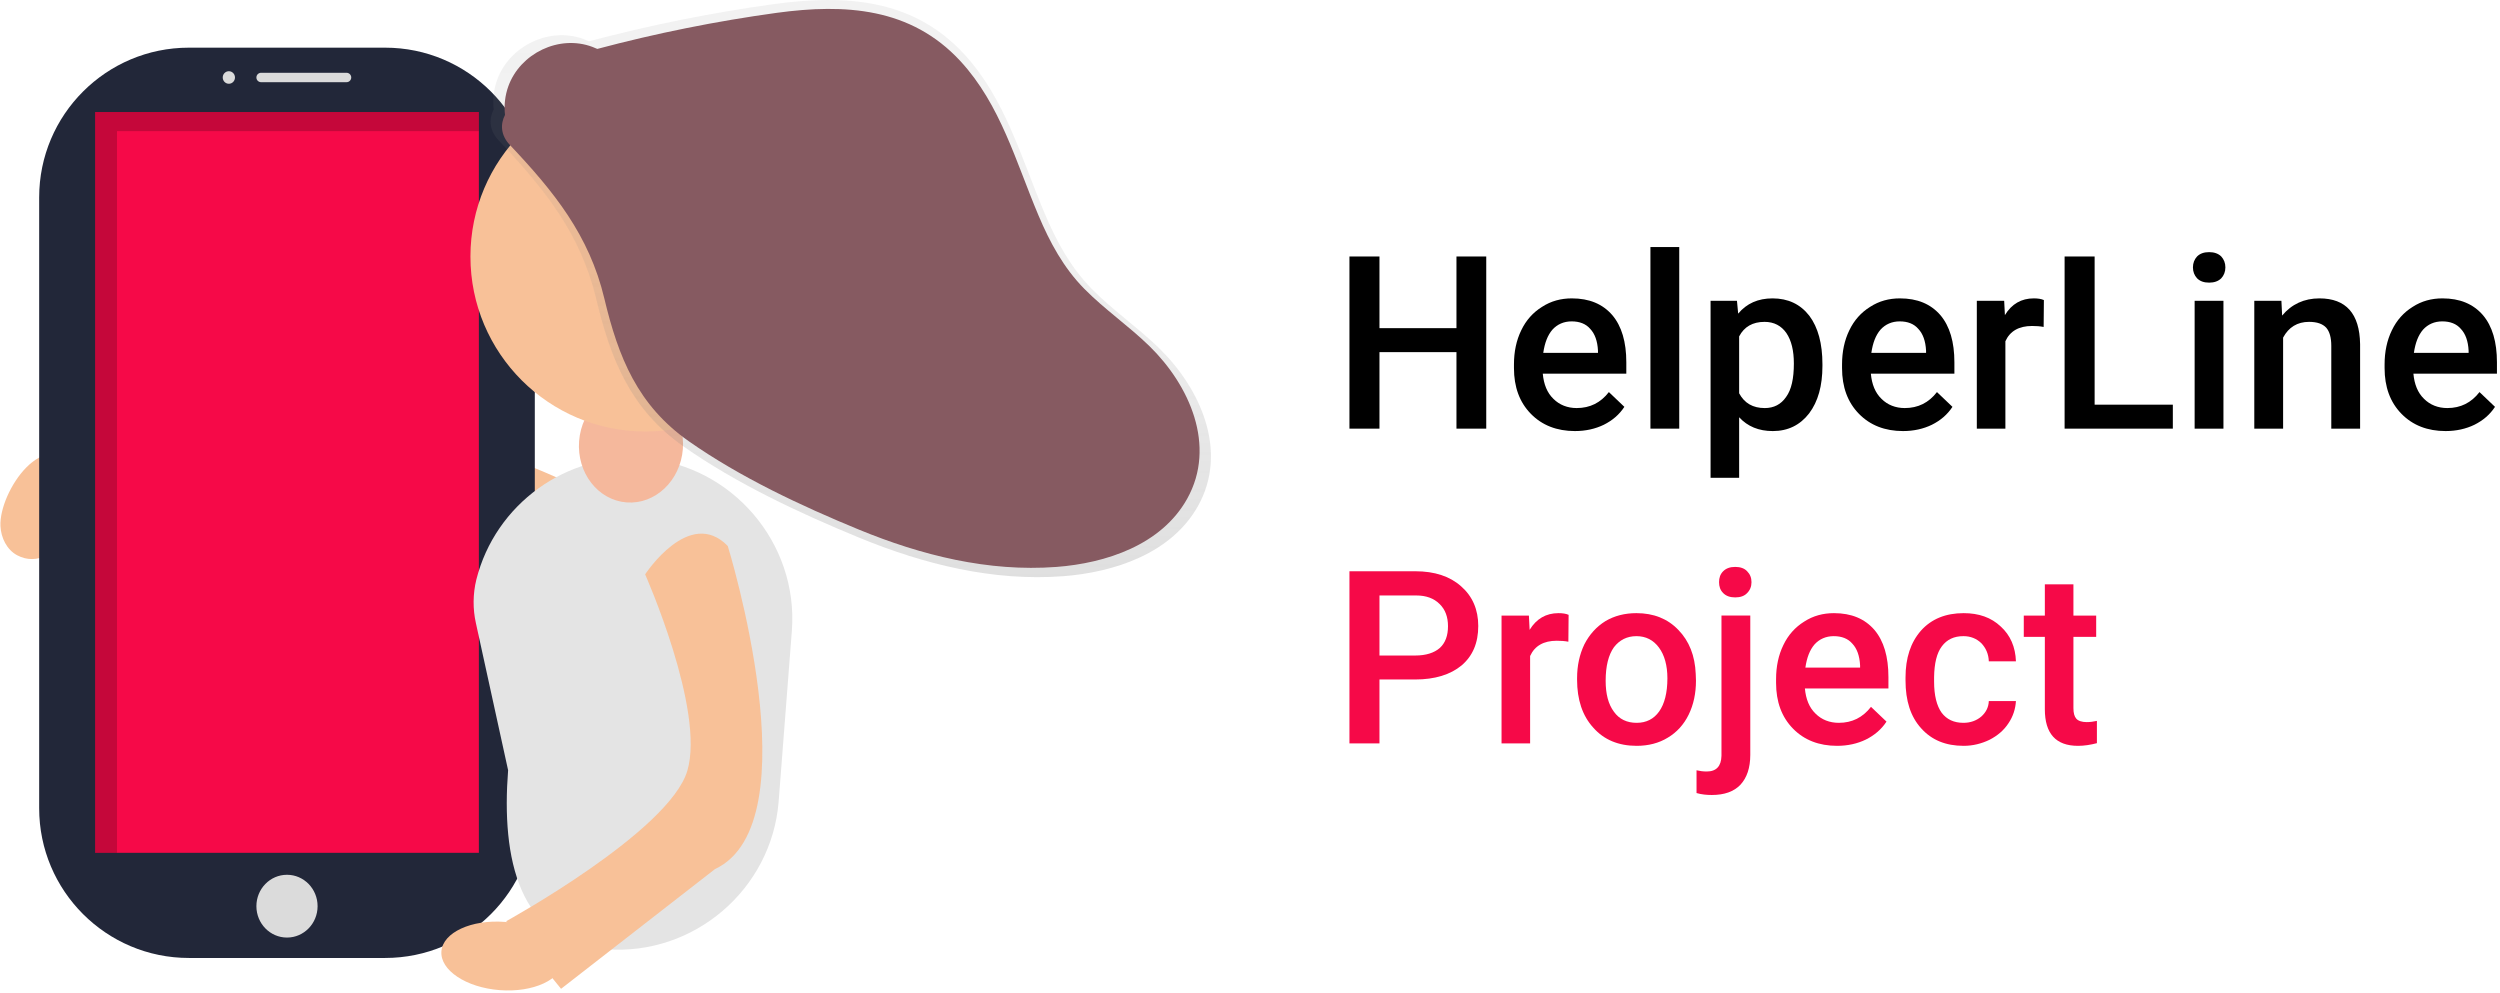 <?xml version="1.0" encoding="UTF-8" standalone="no"?><!DOCTYPE svg PUBLIC "-//W3C//DTD SVG 1.1//EN" "http://www.w3.org/Graphics/SVG/1.1/DTD/svg11.dtd"><svg width="100%" height="100%" viewBox="0 0 413 164" version="1.1" xmlns="http://www.w3.org/2000/svg" xmlns:xlink="http://www.w3.org/1999/xlink" xml:space="preserve" xmlns:serif="http://www.serif.com/" style="fill-rule:evenodd;clip-rule:evenodd;stroke-linejoin:round;stroke-miterlimit:2;"><g id="Drawing_Logo_Project"><g id="Drawing_Logo"><path d="M99.732,82.766c0,0 -45.293,-26.86 -89.112,-6.901l4.145,8.859c0,0 42.038,-8.17 67.706,9.099l17.261,-11.057Z" style="fill:#f8c198;fill-rule:nonzero;"/><path d="M0.075,86.91c0.091,1.936 1.053,3.911 2.764,4.821c6.689,3.559 13.541,-8.973 10.034,-14.071c-5.395,-7.845 -13.064,3.592 -12.798,9.25Z" style="fill:#f8c198;fill-rule:nonzero;"/><path d="M88.351,32.609c0,-13.651 -11.083,-24.735 -24.735,-24.735l-32.411,0c-13.652,0 -24.735,11.084 -24.735,24.735l0,100.913c0,13.651 11.083,24.735 24.735,24.735l32.411,0c13.652,0 24.735,-11.084 24.735,-24.735l0,-100.913Z" style="fill:#222739;"/><rect x="15.715" y="18.505" width="63.392" height="122.38" style="fill:#f60948;"/><ellipse cx="47.411" cy="149.7" rx="5.054" ry="5.186" style="fill:#dbdbdb;"/><ellipse cx="37.807" cy="12.801" rx="1.011" ry="1.037" style="fill:#dbdbdb;"/><path d="M58.025,12.801c0,-0.43 -0.349,-0.778 -0.778,-0.778l-14.113,0c-0.429,0 -0.778,0.348 -0.778,0.778c0,0.429 0.349,0.777 0.778,0.777l14.113,0c0.429,0 0.778,-0.348 0.778,-0.777Z" style="fill:#dbdbdb;"/><path d="M19.327,21.665l59.779,0l0,-3.16l-63.391,0l0,122.38l3.612,0l0,-119.22Z" style="fill-opacity:0.2;fill-rule:nonzero;"/><path d="M100.17,156.819l0,0c14.477,1.079 27.296,-9.897 28.459,-24.368l2.19,-28.281c1.079,-14.477 -9.897,-27.296 -24.367,-28.459l0,0c-12.846,-0.954 -24.629,7.556 -27.763,20.05c-0.574,2.361 -0.597,4.823 -0.067,7.195l5.318,24.29c-1.125,14.527 1.702,28.448 16.23,29.573Z" style="fill:#e4e4e4;fill-rule:nonzero;"/><path d="M95.668,72.86c0.405,-5.229 4.573,-9.177 9.303,-8.811c4.73,0.367 8.241,4.909 7.836,10.138c-0.405,5.229 -4.574,9.177 -9.304,8.811c-4.729,-0.366 -8.24,-4.909 -7.835,-10.138Z" style="fill:#f5b89c;"/><path d="M120.226,90.198c0,0 14.168,45.786 -2.121,53.382l-25.42,19.772l-9.065,-11.17c0,0 26.96,-14.821 29.929,-24.858c2.968,-10.036 -6.972,-32.44 -6.972,-32.44c0,0 7.31,-11.216 13.649,-4.686Z" style="fill:#f8c198;fill-rule:nonzero;"/><path d="M72.921,157.157c0.241,-3.11 4.945,-5.286 10.498,-4.856c5.553,0.43 9.866,3.304 9.626,6.414c-0.241,3.11 -4.945,5.286 -10.499,4.856c-5.553,-0.43 -9.866,-3.304 -9.625,-6.414Z" style="fill:#f8c198;"/><circle cx="106.617" cy="42.386" r="28.901" style="fill:#f8c198;"/><path d="M191.498,57.53c-3.536,-3.452 -7.653,-6.267 -11.119,-9.786c-3.554,-3.611 -5.874,-7.929 -7.831,-12.561c-3.828,-9.056 -6.462,-18.872 -13.303,-26.28c-8.441,-9.14 -19.661,-9.82 -31.332,-8.235c-10.32,1.421 -20.542,3.476 -30.609,6.154c-0.284,-0.116 -0.561,-0.241 -0.85,-0.35c-5.655,-2.126 -12.302,1.101 -14.329,6.73c-0.558,1.563 -0.752,3.234 -0.566,4.883c-0.8,1.537 -0.764,3.435 0.817,5.106c7.504,7.933 13.548,15.391 16.126,26.199c2.399,10.056 5.679,18.234 14.433,24.374c8.746,6.134 19.143,11.003 28.995,15.057c10.655,4.385 22.078,7.24 33.664,6.37c8.477,-0.637 17.932,-3.749 22.327,-11.619c5.051,-9.045 0.38,-19.401 -6.423,-26.042Z" style="fill:url(#_Linear1);fill-rule:nonzero;"/><path d="M189.893,57.186c-3.424,-3.343 -7.412,-6.068 -10.768,-9.477c-3.442,-3.497 -5.689,-7.678 -7.585,-12.164c-3.706,-8.77 -6.257,-18.276 -12.882,-25.45c-8.174,-8.852 -19.04,-9.51 -30.343,-7.975c-9.994,1.376 -19.893,3.366 -29.642,5.96c-0.275,-0.112 -0.543,-0.234 -0.823,-0.339c-5.477,-2.059 -11.915,1.065 -13.877,6.517c-0.541,1.514 -0.728,3.132 -0.548,4.729c-0.775,1.489 -0.74,3.326 0.791,4.945c7.267,7.682 13.12,14.905 15.617,25.371c2.323,9.739 5.499,17.659 13.977,23.605c8.47,5.94 18.538,10.656 28.079,14.582c10.319,4.246 21.381,7.011 32.601,6.168c8.21,-0.617 17.366,-3.631 21.623,-11.252c4.892,-8.76 0.368,-18.788 -6.22,-25.22Z" style="fill:#865a61;fill-rule:nonzero;"/></g><g transform="matrix(1,0,0,1,-180.068,-697.436)"><g transform="matrix(40,0,0,40,400.116,768.248)"><path d="M0.637,0l-0.123,0l0,-0.316l-0.318,0l0,0.316l-0.124,0l0,-0.711l0.124,0l0,0.296l0.318,0l0,-0.296l0.123,0l0,0.711Z" style="fill-rule:nonzero;"/></g><g transform="matrix(40,0,0,40,428.534,768.248)"><path d="M0.293,0.01c-0.075,0 -0.136,-0.024 -0.182,-0.071c-0.047,-0.048 -0.07,-0.111 -0.07,-0.189l0,-0.015c0,-0.053 0.01,-0.1 0.03,-0.141c0.02,-0.042 0.049,-0.074 0.086,-0.097c0.037,-0.024 0.078,-0.035 0.123,-0.035c0.072,0 0.127,0.023 0.167,0.069c0.039,0.046 0.058,0.111 0.058,0.195l0,0.047l-0.345,0c0.004,0.044 0.018,0.079 0.044,0.104c0.025,0.025 0.058,0.038 0.096,0.038c0.055,0 0.099,-0.022 0.133,-0.066l0.064,0.061c-0.021,0.032 -0.049,0.056 -0.085,0.074c-0.035,0.017 -0.075,0.026 -0.119,0.026Zm-0.014,-0.453c-0.032,0 -0.059,0.012 -0.079,0.034c-0.02,0.023 -0.032,0.055 -0.038,0.096l0.226,0l0,-0.009c-0.002,-0.04 -0.013,-0.07 -0.032,-0.09c-0.018,-0.021 -0.044,-0.031 -0.077,-0.031Z" style="fill-rule:nonzero;"/></g><g transform="matrix(40,0,0,40,449.999,768.248)"><rect x="0.068" y="-0.75" width="0.119" height="0.75" style="fill-rule:nonzero;"/></g><g transform="matrix(40,0,0,40,460.214,768.248)"><path d="M0.523,-0.259c0,0.082 -0.018,0.147 -0.055,0.196c-0.037,0.048 -0.087,0.073 -0.15,0.073c-0.058,0 -0.104,-0.019 -0.139,-0.057l0,0.25l-0.118,0l0,-0.731l0.109,0l0.005,0.053c0.035,-0.042 0.082,-0.063 0.142,-0.063c0.064,0 0.115,0.024 0.152,0.072c0.036,0.048 0.054,0.115 0.054,0.2l0,0.007Zm-0.118,-0.01c0,-0.053 -0.01,-0.095 -0.031,-0.126c-0.021,-0.03 -0.051,-0.046 -0.09,-0.046c-0.049,0 -0.084,0.02 -0.105,0.06l0,0.235c0.022,0.041 0.057,0.061 0.106,0.061c0.037,0 0.067,-0.015 0.088,-0.046c0.022,-0.03 0.032,-0.076 0.032,-0.138Z" style="fill-rule:nonzero;"/></g><g transform="matrix(40,0,0,40,482.733,768.248)"><path d="M0.293,0.01c-0.075,0 -0.136,-0.024 -0.182,-0.071c-0.047,-0.048 -0.07,-0.111 -0.07,-0.189l0,-0.015c0,-0.053 0.01,-0.1 0.03,-0.141c0.02,-0.042 0.049,-0.074 0.086,-0.097c0.037,-0.024 0.078,-0.035 0.123,-0.035c0.072,0 0.127,0.023 0.167,0.069c0.039,0.046 0.058,0.111 0.058,0.195l0,0.047l-0.345,0c0.004,0.044 0.018,0.079 0.044,0.104c0.025,0.025 0.058,0.038 0.096,0.038c0.055,0 0.099,-0.022 0.133,-0.066l0.064,0.061c-0.021,0.032 -0.049,0.056 -0.085,0.074c-0.035,0.017 -0.075,0.026 -0.119,0.026Zm-0.014,-0.453c-0.032,0 -0.059,0.012 -0.079,0.034c-0.02,0.023 -0.032,0.055 -0.038,0.096l0.226,0l0,-0.009c-0.002,-0.04 -0.013,-0.07 -0.032,-0.09c-0.018,-0.021 -0.044,-0.031 -0.077,-0.031Z" style="fill-rule:nonzero;"/></g><g transform="matrix(40,0,0,40,504.198,768.248)"><path d="M0.337,-0.42c-0.015,-0.003 -0.031,-0.004 -0.048,-0.004c-0.054,0 -0.091,0.021 -0.11,0.063l0,0.361l-0.118,0l0,-0.528l0.113,0l0.003,0.059c0.028,-0.046 0.068,-0.069 0.119,-0.069c0.017,0 0.031,0.002 0.042,0.007l-0.001,0.111Z" style="fill-rule:nonzero;"/></g><g transform="matrix(40,0,0,40,518.261,768.248)"><path d="M0.196,-0.099l0.323,0l0,0.099l-0.447,0l0,-0.711l0.124,0l0,0.612Z" style="fill-rule:nonzero;"/></g><g transform="matrix(40,0,0,40,539.901,768.248)"><path d="M0.187,0l-0.119,0l0,-0.528l0.119,0l0,0.528Zm-0.126,-0.666c0,-0.018 0.006,-0.033 0.017,-0.045c0.012,-0.012 0.028,-0.018 0.05,-0.018c0.021,0 0.038,0.006 0.05,0.018c0.011,0.012 0.017,0.027 0.017,0.045c0,0.018 -0.006,0.033 -0.017,0.045c-0.012,0.012 -0.029,0.018 -0.05,0.018c-0.022,0 -0.038,-0.006 -0.05,-0.018c-0.011,-0.012 -0.017,-0.027 -0.017,-0.045Z" style="fill-rule:nonzero;"/></g><g transform="matrix(40,0,0,40,550.116,768.248)"><path d="M0.171,-0.528l0.003,0.061c0.039,-0.047 0.091,-0.071 0.154,-0.071c0.11,0 0.166,0.063 0.168,0.189l0,0.349l-0.119,0l0,-0.342c0,-0.034 -0.007,-0.059 -0.021,-0.075c-0.015,-0.016 -0.038,-0.024 -0.071,-0.024c-0.048,0 -0.084,0.022 -0.107,0.065l0,0.376l-0.119,0l0,-0.528l0.112,0Z" style="fill-rule:nonzero;"/></g><g transform="matrix(40,0,0,40,572.362,768.248)"><path d="M0.293,0.01c-0.075,0 -0.136,-0.024 -0.182,-0.071c-0.047,-0.048 -0.07,-0.111 -0.07,-0.189l0,-0.015c0,-0.053 0.01,-0.1 0.03,-0.141c0.02,-0.042 0.049,-0.074 0.086,-0.097c0.037,-0.024 0.078,-0.035 0.123,-0.035c0.072,0 0.127,0.023 0.167,0.069c0.039,0.046 0.058,0.111 0.058,0.195l0,0.047l-0.345,0c0.004,0.044 0.018,0.079 0.044,0.104c0.025,0.025 0.058,0.038 0.096,0.038c0.055,0 0.099,-0.022 0.133,-0.066l0.064,0.061c-0.021,0.032 -0.049,0.056 -0.085,0.074c-0.035,0.017 -0.075,0.026 -0.119,0.026Zm-0.014,-0.453c-0.032,0 -0.059,0.012 -0.079,0.034c-0.02,0.023 -0.032,0.055 -0.038,0.096l0.226,0l0,-0.009c-0.002,-0.04 -0.013,-0.07 -0.032,-0.09c-0.018,-0.021 -0.044,-0.031 -0.077,-0.031Z" style="fill-rule:nonzero;"/></g><g transform="matrix(40,0,0,40,400.116,820.248)"><path d="M0.196,-0.264l0,0.264l-0.124,0l0,-0.711l0.272,0c0.08,0 0.143,0.021 0.189,0.062c0.047,0.041 0.071,0.096 0.071,0.164c0,0.07 -0.023,0.124 -0.069,0.163c-0.046,0.038 -0.11,0.058 -0.192,0.058l-0.147,0Zm0,-0.099l0.148,0c0.044,0 0.078,-0.011 0.101,-0.031c0.023,-0.021 0.034,-0.051 0.034,-0.09c0,-0.038 -0.011,-0.069 -0.035,-0.092c-0.023,-0.023 -0.055,-0.035 -0.096,-0.035l-0.152,0l0,0.248Z" style="fill:#f60948;fill-rule:nonzero;"/></g><g transform="matrix(40,0,0,40,425.682,820.248)"><path d="M0.337,-0.42c-0.015,-0.003 -0.031,-0.004 -0.048,-0.004c-0.054,0 -0.091,0.021 -0.11,0.063l0,0.361l-0.118,0l0,-0.528l0.113,0l0.003,0.059c0.028,-0.046 0.068,-0.069 0.119,-0.069c0.017,0 0.031,0.002 0.042,0.007l-0.001,0.111Z" style="fill:#f60948;fill-rule:nonzero;"/></g><g transform="matrix(40,0,0,40,439.042,820.248)"><path d="M0.039,-0.269c0,-0.052 0.01,-0.098 0.03,-0.14c0.021,-0.041 0.05,-0.073 0.087,-0.096c0.037,-0.022 0.08,-0.033 0.128,-0.033c0.071,0 0.129,0.023 0.173,0.069c0.045,0.046 0.069,0.107 0.072,0.182l0.001,0.028c0,0.052 -0.01,0.099 -0.03,0.14c-0.02,0.041 -0.049,0.073 -0.086,0.095c-0.037,0.023 -0.081,0.034 -0.129,0.034c-0.075,0 -0.135,-0.025 -0.179,-0.075c-0.045,-0.049 -0.067,-0.116 -0.067,-0.198l0,-0.006Zm0.118,0.01c0,0.055 0.011,0.097 0.034,0.128c0.022,0.031 0.054,0.046 0.094,0.046c0.04,0 0.071,-0.016 0.093,-0.047c0.022,-0.031 0.034,-0.077 0.034,-0.137c0,-0.053 -0.012,-0.096 -0.035,-0.127c-0.023,-0.031 -0.054,-0.047 -0.093,-0.047c-0.039,0 -0.07,0.016 -0.093,0.046c-0.022,0.031 -0.034,0.077 -0.034,0.138Z" style="fill:#f60948;fill-rule:nonzero;"/></g><g transform="matrix(40,0,0,40,461.815,820.248)"><path d="M0.185,-0.528l0,0.575c0,0.054 -0.014,0.095 -0.041,0.124c-0.027,0.028 -0.066,0.042 -0.118,0.042c-0.021,0 -0.042,-0.002 -0.063,-0.008l0,-0.094c0.013,0.003 0.027,0.005 0.042,0.005c0.04,0 0.06,-0.022 0.061,-0.065l0,-0.579l0.119,0Zm-0.129,-0.138c0,-0.018 0.005,-0.033 0.017,-0.045c0.012,-0.012 0.028,-0.018 0.05,-0.018c0.021,0 0.038,0.006 0.049,0.018c0.012,0.012 0.018,0.027 0.018,0.045c0,0.018 -0.006,0.033 -0.018,0.045c-0.011,0.012 -0.028,0.018 -0.049,0.018c-0.022,0 -0.038,-0.006 -0.05,-0.018c-0.012,-0.012 -0.017,-0.027 -0.017,-0.045Z" style="fill:#f60948;fill-rule:nonzero;"/></g><g transform="matrix(40,0,0,40,471.835,820.248)"><path d="M0.293,0.01c-0.075,0 -0.136,-0.024 -0.182,-0.071c-0.047,-0.048 -0.07,-0.111 -0.07,-0.189l0,-0.015c0,-0.053 0.01,-0.1 0.03,-0.141c0.02,-0.042 0.049,-0.074 0.086,-0.097c0.037,-0.024 0.078,-0.035 0.123,-0.035c0.072,0 0.127,0.023 0.167,0.069c0.039,0.046 0.058,0.111 0.058,0.195l0,0.047l-0.345,0c0.004,0.044 0.018,0.079 0.044,0.104c0.025,0.025 0.058,0.038 0.096,0.038c0.055,0 0.099,-0.022 0.133,-0.066l0.064,0.061c-0.021,0.032 -0.049,0.056 -0.085,0.074c-0.035,0.017 -0.075,0.026 -0.119,0.026Zm-0.014,-0.453c-0.032,0 -0.059,0.012 -0.079,0.034c-0.02,0.023 -0.032,0.055 -0.038,0.096l0.226,0l0,-0.009c-0.002,-0.04 -0.013,-0.07 -0.032,-0.09c-0.018,-0.021 -0.044,-0.031 -0.077,-0.031Z" style="fill:#f60948;fill-rule:nonzero;"/></g><g transform="matrix(40,0,0,40,493.3,820.248)"><path d="M0.278,-0.085c0.029,0 0.054,-0.009 0.074,-0.026c0.019,-0.017 0.03,-0.038 0.031,-0.064l0.112,0c-0.002,0.033 -0.012,0.064 -0.031,0.092c-0.019,0.029 -0.045,0.051 -0.078,0.068c-0.033,0.016 -0.069,0.025 -0.107,0.025c-0.074,0 -0.132,-0.024 -0.175,-0.072c-0.044,-0.048 -0.065,-0.114 -0.065,-0.198l0,-0.012c0,-0.081 0.021,-0.145 0.064,-0.194c0.043,-0.048 0.102,-0.072 0.176,-0.072c0.063,0 0.114,0.018 0.153,0.055c0.04,0.036 0.061,0.085 0.063,0.144l-0.112,0c-0.001,-0.03 -0.012,-0.055 -0.031,-0.075c-0.02,-0.019 -0.044,-0.029 -0.074,-0.029c-0.039,0 -0.068,0.014 -0.089,0.042c-0.021,0.028 -0.031,0.07 -0.032,0.127l0,0.019c0,0.057 0.011,0.1 0.031,0.128c0.021,0.028 0.051,0.042 0.09,0.042Z" style="fill:#f60948;fill-rule:nonzero;"/></g><g transform="matrix(40,0,0,40,514.237,820.248)"><path d="M0.209,-0.657l0,0.129l0.094,0l0,0.088l-0.094,0l0,0.294c0,0.021 0.004,0.035 0.012,0.044c0.008,0.009 0.023,0.014 0.043,0.014c0.014,0 0.028,-0.002 0.042,-0.005l0,0.092c-0.027,0.007 -0.053,0.011 -0.078,0.011c-0.092,0 -0.137,-0.051 -0.137,-0.151l0,-0.299l-0.087,0l0,-0.088l0.087,0l0,-0.129l0.118,0Z" style="fill:#f60948;fill-rule:nonzero;"/></g></g></g><defs><linearGradient id="_Linear1" x1="0" y1="0" x2="1" y2="0" gradientUnits="userSpaceOnUse" gradientTransform="matrix(5.83831e-15,-95.347,95.347,5.83831e-15,140.547,95.347)"><stop offset="0" style="stop-color:#808080;stop-opacity:0.25"/><stop offset="0.54" style="stop-color:#808080;stop-opacity:0.12"/><stop offset="1" style="stop-color:#808080;stop-opacity:0.1"/></linearGradient></defs></svg>